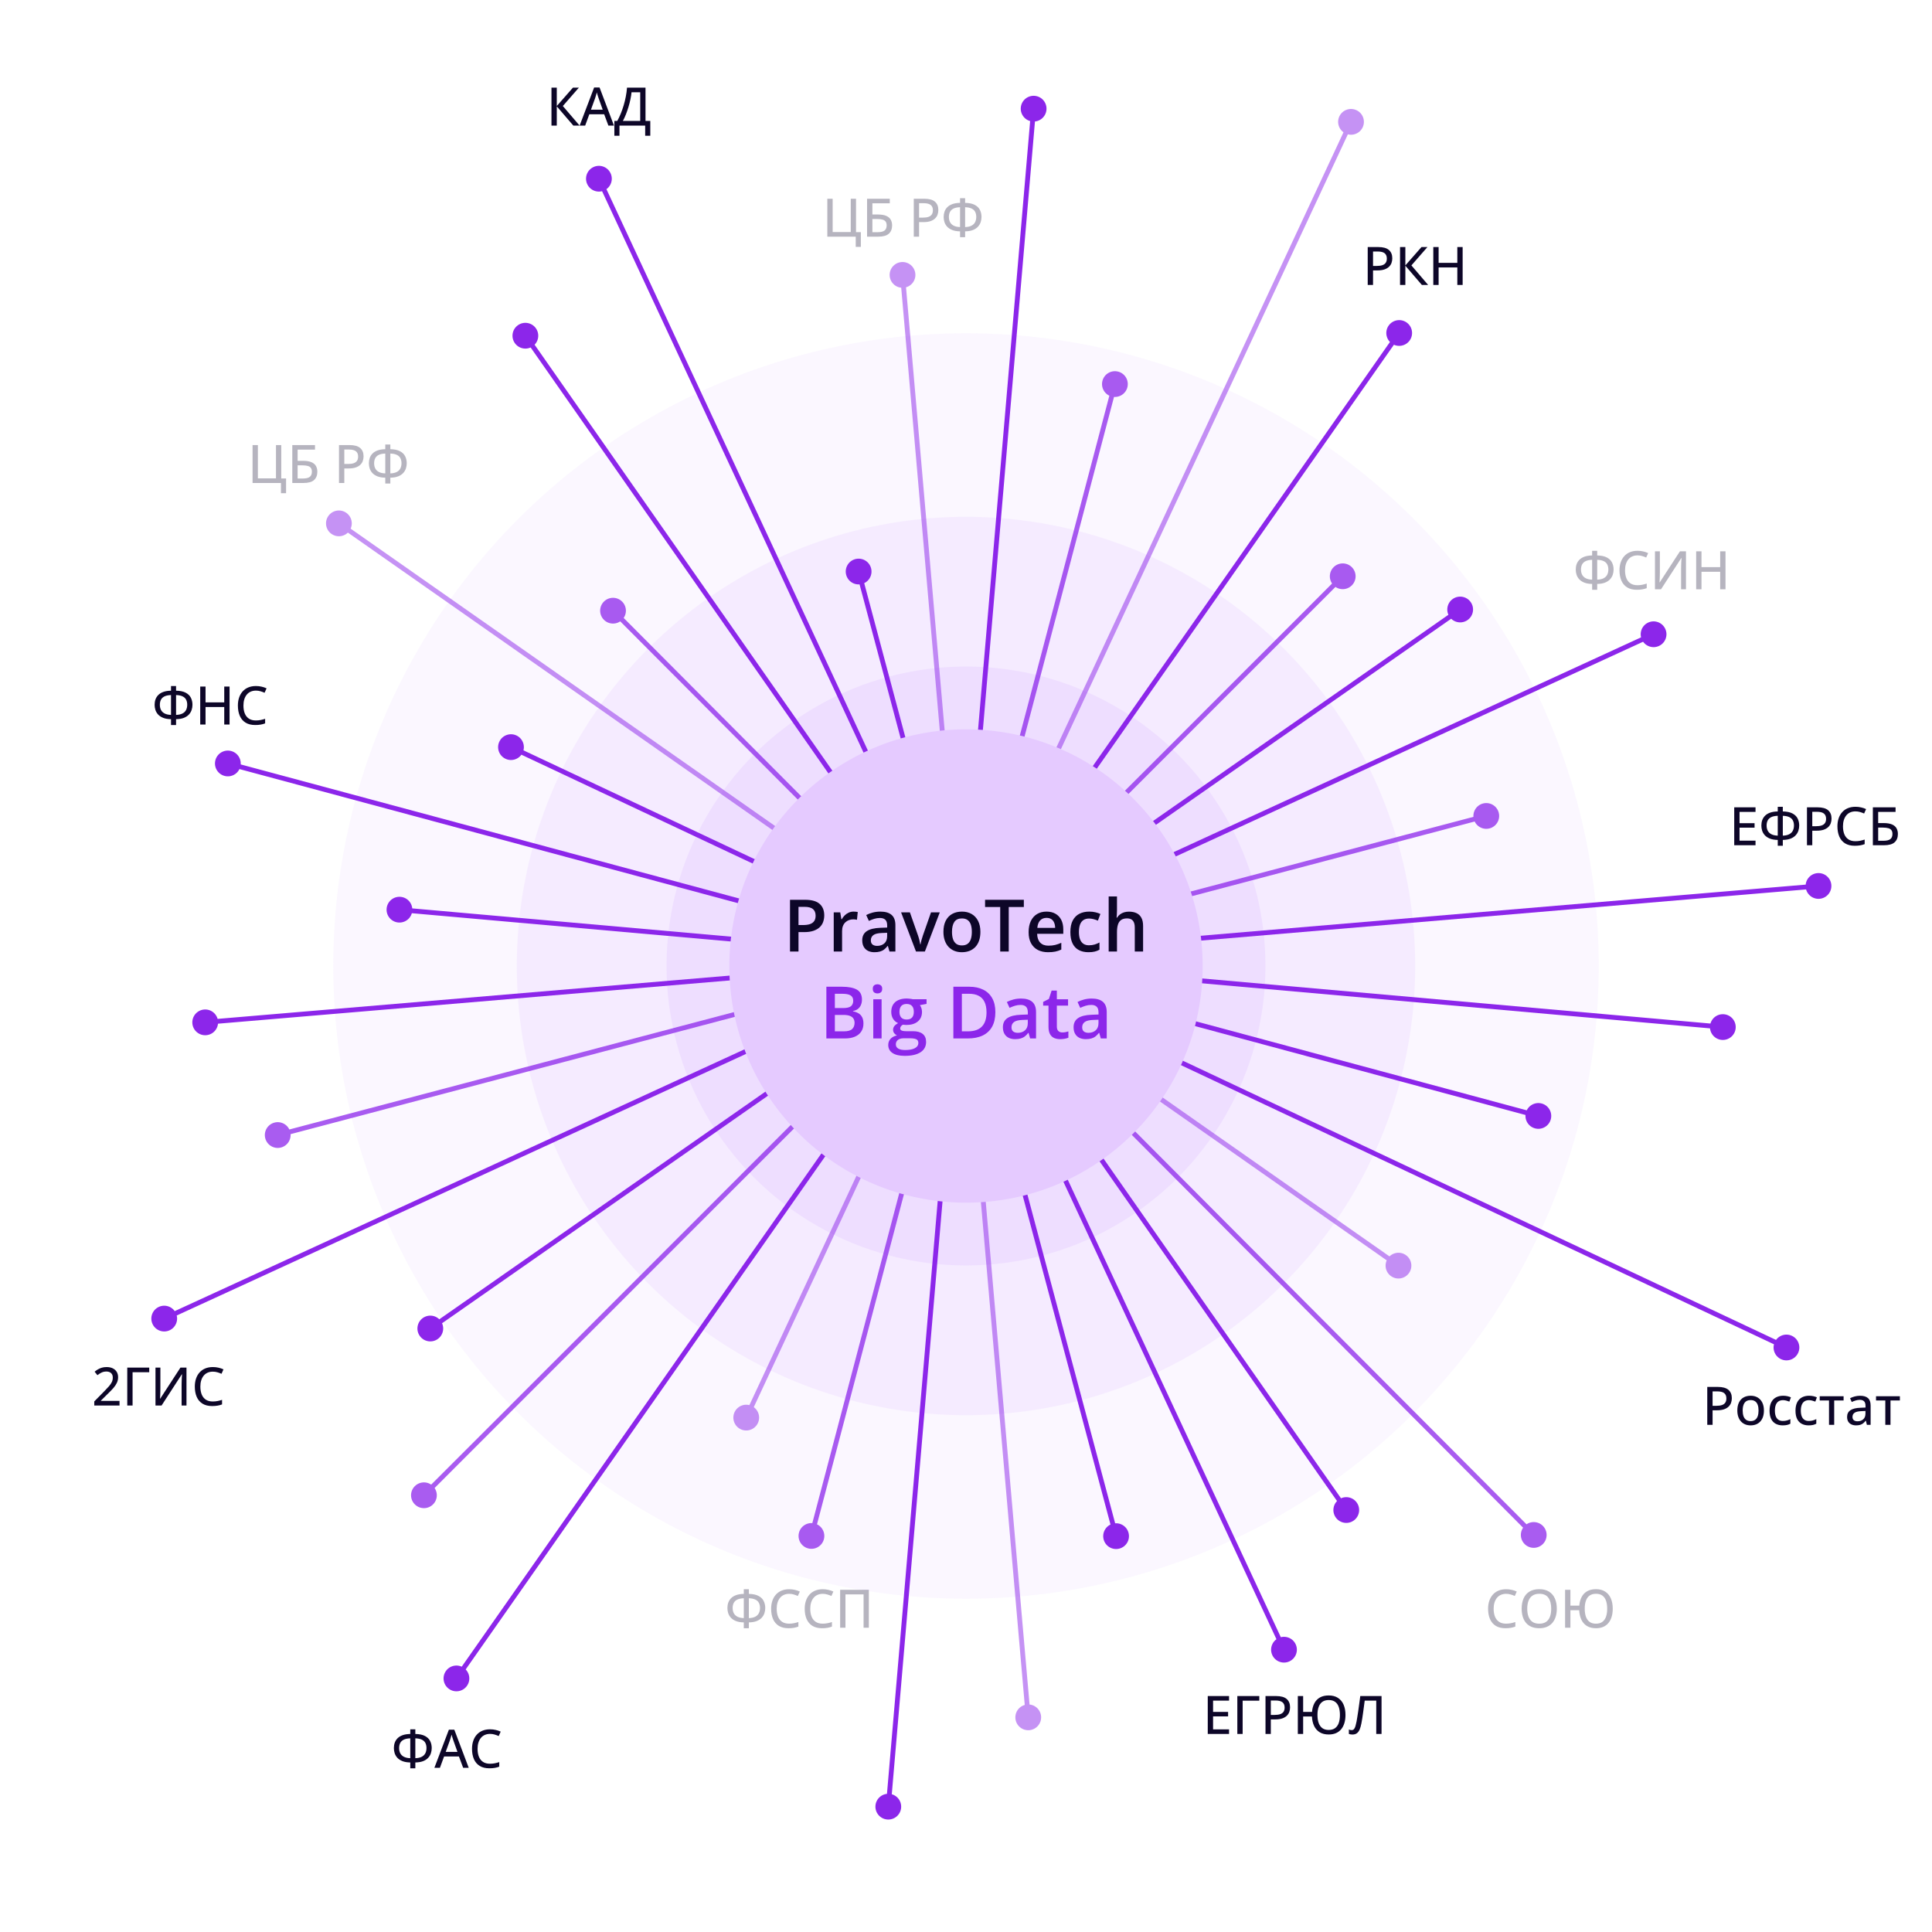 <svg width="400" height="400" viewBox="0 0 400 400" fill="none" xmlns="http://www.w3.org/2000/svg">
<circle cx="200" cy="200" r="131" fill="#E5CAFF" fill-opacity="0.15"/>
<circle cx="200" cy="200" r="93" fill="#E5CAFF" fill-opacity="0.25"/>
<circle cx="200" cy="200" r="62" fill="#E5CAFF" fill-opacity="0.4"/>
<path d="M39.828 211.9C39.956 213.368 41.25 214.453 42.717 214.324C44.184 214.196 45.269 212.903 45.141 211.436C45.013 209.968 43.719 208.883 42.252 209.011C40.785 209.14 39.7 210.433 39.828 211.9ZM373.844 183.66C373.972 185.128 375.266 186.213 376.733 186.084C378.2 185.956 379.285 184.663 379.157 183.196C379.029 181.728 377.735 180.643 376.268 180.771C374.801 180.9 373.716 182.193 373.844 183.66ZM42.526 212.166L376.543 183.926L376.458 182.93L42.442 211.17L42.526 212.166Z" fill="#8C26EA"/>
<path d="M54.924 235.69C55.305 237.113 56.768 237.957 58.19 237.576C59.613 237.195 60.457 235.732 60.076 234.31C59.695 232.887 58.232 232.043 56.81 232.424C55.387 232.805 54.543 234.268 54.924 235.69ZM305.143 169.623C305.524 171.046 306.986 171.89 308.409 171.509C309.831 171.128 310.675 169.666 310.294 168.243C309.913 166.82 308.451 165.976 307.028 166.357C305.606 166.739 304.761 168.201 305.143 169.623ZM57.628 235.483L307.846 169.417L307.591 168.45L57.372 234.517L57.628 235.483Z" fill="#8C26EA" fill-opacity="0.75"/>
<path d="M31.583 274.127C32.206 275.462 33.792 276.039 35.127 275.417C36.462 274.794 37.039 273.208 36.417 271.873C35.794 270.538 34.208 269.961 32.873 270.583C31.538 271.206 30.961 272.792 31.583 274.127ZM339.939 132.444C340.561 133.778 342.148 134.356 343.483 133.733C344.817 133.111 345.395 131.524 344.772 130.19C344.15 128.855 342.563 128.277 341.229 128.9C339.894 129.522 339.316 131.109 339.939 132.444ZM34.209 273.454L342.564 131.771L342.147 130.862L33.791 272.546L34.209 273.454Z" fill="#8C26EA"/>
<path d="M86.905 276.584C87.75 277.791 89.413 278.084 90.619 277.239C91.826 276.394 92.119 274.732 91.274 273.525C90.43 272.319 88.767 272.026 87.56 272.87C86.354 273.715 86.061 275.378 86.905 276.584ZM300.128 127.721C300.973 128.928 302.636 129.221 303.842 128.376C305.049 127.531 305.342 125.869 304.497 124.662C303.652 123.456 301.99 123.163 300.783 124.007C299.577 124.852 299.284 126.515 300.128 127.721ZM89.376 275.465L302.599 126.602L302.027 125.782L88.804 274.645L89.376 275.465Z" fill="#8C26EA"/>
<path d="M85.885 311.465C86.927 312.507 88.615 312.507 89.657 311.465C90.698 310.424 90.698 308.735 89.657 307.694C88.615 306.653 86.927 306.653 85.885 307.694C84.844 308.735 84.844 310.424 85.885 311.465ZM276.11 121.199C277.151 122.24 278.84 122.24 279.881 121.199C280.923 120.157 280.923 118.469 279.881 117.427C278.84 116.386 277.151 116.386 276.11 117.427C275.069 118.469 275.069 120.157 276.11 121.199ZM88.125 309.933L278.349 119.667L277.642 118.96L87.418 309.226L88.125 309.933Z" fill="#8C26EA" fill-opacity="0.75"/>
<path d="M92.971 349.684C94.177 350.529 95.84 350.236 96.684 349.03C97.529 347.823 97.236 346.16 96.029 345.316C94.823 344.471 93.16 344.764 92.316 345.97C91.471 347.177 91.764 348.84 92.971 349.684ZM288.158 71.127C289.364 71.972 291.027 71.679 291.872 70.473C292.716 69.266 292.423 67.603 291.217 66.759C290.01 65.914 288.348 66.207 287.503 67.414C286.658 68.62 286.951 70.283 288.158 71.127ZM94.909 347.787L290.097 69.23L289.278 68.656L94.091 347.213L94.909 347.787Z" fill="#8C26EA"/>
<path d="M153.373 295.917C154.708 296.539 156.294 295.962 156.917 294.627C157.539 293.292 156.962 291.706 155.627 291.083C154.292 290.461 152.706 291.038 152.083 292.373C151.461 293.708 152.038 295.294 153.373 295.917ZM278.587 27.645C279.922 28.267 281.508 27.69 282.131 26.355C282.753 25.02 282.176 23.434 280.841 22.811C279.506 22.189 277.92 22.766 277.297 24.101C276.675 25.436 277.252 27.023 278.587 27.645ZM154.953 293.711L280.167 25.44L279.261 25.017L154.047 293.289L154.953 293.711Z" fill="#8C26EA" fill-opacity="0.5"/>
<path d="M167.309 320.578C168.731 320.959 170.194 320.115 170.575 318.692C170.956 317.27 170.112 315.807 168.689 315.426C167.267 315.045 165.804 315.889 165.423 317.312C165.042 318.734 165.886 320.197 167.309 320.578ZM230.139 82.095C231.562 82.476 233.024 81.632 233.405 80.21C233.787 78.787 232.942 77.325 231.52 76.944C230.097 76.562 228.635 77.406 228.254 78.829C227.873 80.252 228.717 81.714 230.139 82.095ZM168.482 318.129L231.313 79.647L230.346 79.392L167.515 317.875L168.482 318.129Z" fill="#8C26EA" fill-opacity="0.75"/>
<path d="M183.68 376.707C185.147 376.835 186.441 375.75 186.569 374.283C186.697 372.815 185.612 371.522 184.145 371.394C182.678 371.265 181.384 372.351 181.256 373.818C181.128 375.285 182.213 376.578 183.68 376.707ZM213.769 25.156C215.236 25.285 216.53 24.2 216.658 22.732C216.786 21.265 215.701 19.972 214.234 19.843C212.767 19.715 211.473 20.8 211.345 22.267C211.217 23.735 212.302 25.028 213.769 25.156ZM184.411 374.093L214.5 22.543L213.503 22.457L183.414 374.008L184.411 374.093Z" fill="#8C26EA"/>
<path d="M213.119 358.215C214.586 358.087 215.672 356.793 215.543 355.326C215.415 353.859 214.121 352.774 212.654 352.902C211.187 353.03 210.102 354.324 210.23 355.791C210.359 357.258 211.652 358.343 213.119 358.215ZM187.09 59.572C188.557 59.444 189.642 58.151 189.514 56.684C189.385 55.216 188.092 54.131 186.625 54.259C185.158 54.388 184.072 55.681 184.201 57.148C184.329 58.615 185.623 59.701 187.09 59.572ZM213.385 355.515L187.355 56.873L186.359 56.959L212.389 355.602L213.385 355.515Z" fill="#8C26EA" fill-opacity="0.5"/>
<path d="M231.764 320.619C233.187 320.238 234.031 318.775 233.65 317.353C233.269 315.93 231.807 315.086 230.384 315.467C228.961 315.848 228.117 317.311 228.498 318.733C228.88 320.156 230.342 321 231.764 320.619ZM178.459 120.906C179.882 120.525 180.726 119.063 180.345 117.64C179.964 116.218 178.501 115.374 177.079 115.755C175.656 116.136 174.812 117.598 175.193 119.021C175.574 120.443 177.037 121.288 178.459 120.906ZM231.557 317.914L178.252 118.202L177.286 118.459L230.591 318.172L231.557 317.914Z" fill="#8C26EA"/>
<path d="M266.963 343.968C268.298 343.345 268.875 341.759 268.253 340.424C267.63 339.089 266.044 338.512 264.709 339.134C263.374 339.756 262.797 341.343 263.419 342.678C264.042 344.013 265.628 344.59 266.963 343.968ZM125.126 39.418C126.46 38.796 127.038 37.209 126.415 35.874C125.793 34.54 124.206 33.962 122.872 34.585C121.537 35.207 120.959 36.794 121.582 38.129C122.204 39.463 123.791 40.041 125.126 39.418ZM266.289 341.34L124.452 36.79L123.545 37.213L265.383 341.762L266.289 341.34Z" fill="#8C26EA"/>
<path d="M280.26 314.821C281.466 313.976 281.76 312.314 280.915 311.107C280.07 309.901 278.407 309.608 277.201 310.452C275.995 311.297 275.701 312.96 276.546 314.166C277.391 315.373 279.054 315.666 280.26 314.821ZM110.302 71.691C111.509 70.846 111.802 69.183 110.957 67.977C110.112 66.77 108.45 66.477 107.243 67.322C106.037 68.167 105.743 69.829 106.588 71.036C107.433 72.242 109.096 72.535 110.302 71.691ZM279.14 312.35L109.182 69.22L108.363 69.793L278.321 312.923L279.14 312.35Z" fill="#8C26EA"/>
<path d="M319.429 319.682C320.47 318.641 320.47 316.953 319.429 315.911C318.387 314.87 316.699 314.87 315.657 315.911C314.616 316.953 314.616 318.641 315.657 319.682C316.699 320.724 318.387 320.724 319.429 319.682ZM128.805 128.322C129.847 127.281 129.847 125.592 128.805 124.551C127.764 123.51 126.075 123.51 125.034 124.551C123.993 125.592 123.993 127.281 125.034 128.322C126.075 129.364 127.764 129.364 128.805 128.322ZM317.897 317.444L127.274 126.084L126.565 126.79L317.189 318.15L317.897 317.444Z" fill="#8C26EA" fill-opacity="0.75"/>
<path d="M291.723 263.565C292.568 262.358 292.275 260.695 291.069 259.851C289.862 259.006 288.199 259.299 287.355 260.506C286.51 261.712 286.803 263.375 288.01 264.22C289.216 265.064 290.879 264.771 291.723 263.565ZM72.349 109.887C73.194 108.681 72.9 107.018 71.694 106.173C70.488 105.329 68.825 105.622 67.98 106.828C67.135 108.035 67.429 109.698 68.635 110.542C69.841 111.387 71.504 111.094 72.349 109.887ZM289.826 261.626L70.451 107.948L69.878 108.767L289.252 262.445L289.826 261.626Z" fill="#8C26EA" fill-opacity="0.5"/>
<path d="M372.284 280.111C372.906 278.777 372.329 277.19 370.994 276.568C369.659 275.945 368.073 276.523 367.45 277.857C366.828 279.192 367.405 280.779 368.74 281.401C370.075 282.024 371.662 281.446 372.284 280.111ZM108.212 155.813C108.834 154.478 108.257 152.892 106.922 152.269C105.587 151.647 104.001 152.225 103.378 153.559C102.756 154.894 103.333 156.481 104.668 157.103C106.003 157.726 107.589 157.148 108.212 155.813ZM370.08 278.532L106.008 154.234L105.582 155.139L369.654 279.437L370.08 278.532Z" fill="#8C26EA"/>
<path d="M321.076 231.733C321.457 230.311 320.613 228.848 319.19 228.467C317.768 228.086 316.305 228.93 315.924 230.353C315.543 231.775 316.387 233.238 317.81 233.619C319.232 234 320.695 233.156 321.076 231.733ZM49.75 158.757C50.131 157.334 49.287 155.872 47.864 155.491C46.442 155.11 44.98 155.954 44.598 157.377C44.217 158.799 45.061 160.261 46.484 160.643C47.906 161.024 49.369 160.179 49.75 158.757ZM318.63 230.56L47.304 157.584L47.044 158.55L318.37 231.526L318.63 230.56Z" fill="#8C26EA"/>
<path d="M359.352 212.877C359.48 211.41 358.395 210.116 356.928 209.988C355.461 209.86 354.167 210.945 354.039 212.412C353.91 213.879 354.996 215.173 356.463 215.301C357.93 215.429 359.223 214.344 359.352 212.877ZM85.359 188.571C85.488 187.104 84.403 185.81 82.935 185.682C81.468 185.554 80.175 186.639 80.046 188.106C79.918 189.573 81.003 190.867 82.471 190.995C83.938 191.123 85.231 190.038 85.359 188.571ZM356.739 212.146L82.747 187.84L82.659 188.836L356.651 213.143L356.739 212.146Z" fill="#8C26EA"/>
<g filter="url(#filter0_f_2984_18664)">
<circle cx="200" cy="200" r="49" fill="#E5CAFF"/>
</g>
<circle cx="200" cy="200" r="31" fill="#E5CAFF"/>
<path d="M36.453 142.035V143.001C37.291 143.016 37.957 143.155 38.451 143.42C38.949 143.682 39.305 144.029 39.52 144.462C39.738 144.896 39.848 145.381 39.848 145.918C39.848 146.283 39.79 146.641 39.676 146.992C39.561 147.34 39.373 147.655 39.112 147.938C38.854 148.22 38.507 148.45 38.07 148.625C37.637 148.797 37.098 148.888 36.453 148.899V150.107H35.406V148.899C34.751 148.888 34.203 148.793 33.762 148.614C33.325 148.435 32.978 148.204 32.72 147.921C32.466 147.635 32.283 147.32 32.172 146.976C32.065 146.629 32.011 146.28 32.011 145.929C32.011 145.535 32.07 145.164 32.188 144.817C32.31 144.47 32.504 144.162 32.769 143.893C33.033 143.625 33.383 143.411 33.816 143.254C34.249 143.096 34.779 143.012 35.406 143.001V142.035H36.453ZM35.406 143.904C34.84 143.922 34.387 144.015 34.047 144.183C33.71 144.351 33.467 144.584 33.316 144.881C33.17 145.175 33.096 145.521 33.096 145.918C33.096 146.337 33.178 146.7 33.343 147.008C33.508 147.316 33.76 147.556 34.101 147.728C34.441 147.9 34.876 147.995 35.406 148.013V143.904ZM36.453 143.904V148.013C36.997 147.995 37.438 147.898 37.774 147.723C38.115 147.547 38.363 147.306 38.521 146.998C38.682 146.686 38.763 146.323 38.763 145.907C38.763 145.51 38.688 145.164 38.537 144.871C38.39 144.577 38.149 144.348 37.812 144.183C37.475 144.015 37.023 143.922 36.453 143.904ZM47.528 150H46.427V146.375H42.555V150H41.454V142.147H42.555V145.424H46.427V142.147H47.528V150ZM52.991 142.985C52.586 142.985 52.223 143.057 51.9 143.2C51.582 143.34 51.311 143.546 51.089 143.818C50.867 144.086 50.697 144.41 50.579 144.79C50.461 145.17 50.402 145.597 50.402 146.074C50.402 146.708 50.495 147.255 50.681 147.717C50.871 148.179 51.156 148.535 51.535 148.786C51.915 149.037 52.393 149.162 52.969 149.162C53.313 149.162 53.641 149.132 53.952 149.071C54.267 149.006 54.581 148.924 54.892 148.824V149.769C54.591 149.884 54.28 149.968 53.958 150.021C53.639 150.079 53.265 150.107 52.835 150.107C52.033 150.107 51.365 149.941 50.831 149.608C50.302 149.275 49.906 148.808 49.645 148.206C49.383 147.601 49.252 146.888 49.252 146.068C49.252 145.474 49.335 144.931 49.499 144.441C49.664 143.947 49.906 143.521 50.225 143.163C50.543 142.801 50.934 142.523 51.395 142.33C51.861 142.133 52.396 142.035 53.002 142.035C53.395 142.035 53.779 142.078 54.151 142.164C54.527 142.246 54.872 142.362 55.188 142.513L54.779 143.431C54.518 143.313 54.237 143.209 53.936 143.12C53.639 143.03 53.324 142.985 52.991 142.985Z" fill="#0D0628"/>
<path d="M119.999 26H118.699L115.277 22.015V26H114.176V18.148H115.277V21.95L118.618 18.148H119.848L116.529 21.95L119.999 26ZM125.96 26L125.09 23.664H122.013L121.153 26H120.009L123.006 18.115H124.134L127.115 26H125.96ZM124.784 22.707L123.957 20.393C123.932 20.314 123.893 20.196 123.839 20.038C123.789 19.881 123.737 19.718 123.683 19.549C123.633 19.381 123.592 19.241 123.56 19.13C123.524 19.277 123.483 19.433 123.436 19.598C123.389 19.759 123.343 19.911 123.296 20.054C123.253 20.194 123.218 20.307 123.189 20.393L122.351 22.707H124.784ZM133.646 18.148V25.039H134.635V28.111H133.577V26H128.254V28.111H127.196V25.039H127.797C128.048 24.595 128.284 24.102 128.506 23.561C128.732 23.017 128.934 22.446 129.113 21.848C129.292 21.247 129.443 20.634 129.564 20.011C129.686 19.385 129.77 18.763 129.817 18.148H133.646ZM132.551 19.109H130.751C130.712 19.539 130.639 20.011 130.531 20.527C130.427 21.043 130.293 21.572 130.128 22.117C129.967 22.657 129.786 23.18 129.586 23.685C129.389 24.186 129.18 24.637 128.958 25.039H132.551V19.109Z" fill="#0D0628"/>
<path opacity="0.3" d="M330.683 114.035V115.001C331.521 115.016 332.187 115.155 332.681 115.42C333.179 115.682 333.535 116.029 333.75 116.462C333.968 116.896 334.078 117.381 334.078 117.918C334.078 118.283 334.02 118.641 333.906 118.992C333.791 119.34 333.603 119.655 333.342 119.938C333.084 120.22 332.737 120.45 332.3 120.625C331.867 120.797 331.328 120.888 330.683 120.899V122.107H329.636V120.899C328.98 120.888 328.433 120.793 327.992 120.614C327.555 120.435 327.208 120.204 326.95 119.921C326.696 119.635 326.513 119.32 326.402 118.976C326.295 118.629 326.241 118.28 326.241 117.929C326.241 117.535 326.3 117.164 326.418 116.817C326.54 116.47 326.734 116.162 326.999 115.893C327.264 115.625 327.613 115.411 328.046 115.254C328.479 115.096 329.009 115.012 329.636 115.001V114.035H330.683ZM329.636 115.904C329.07 115.922 328.617 116.015 328.277 116.183C327.94 116.351 327.697 116.584 327.546 116.881C327.4 117.175 327.326 117.521 327.326 117.918C327.326 118.337 327.409 118.7 327.573 119.008C327.738 119.316 327.99 119.556 328.331 119.728C328.671 119.9 329.106 119.995 329.636 120.013V115.904ZM330.683 115.904V120.013C331.227 119.995 331.668 119.898 332.004 119.723C332.345 119.547 332.593 119.306 332.751 118.998C332.912 118.686 332.993 118.323 332.993 117.907C332.993 117.51 332.917 117.164 332.767 116.871C332.62 116.577 332.379 116.348 332.042 116.183C331.705 116.015 331.252 115.922 330.683 115.904ZM339.035 114.985C338.631 114.985 338.267 115.057 337.945 115.2C337.626 115.34 337.356 115.546 337.134 115.818C336.912 116.086 336.742 116.41 336.624 116.79C336.505 117.17 336.446 117.597 336.446 118.074C336.446 118.708 336.539 119.255 336.726 119.717C336.915 120.179 337.2 120.535 337.58 120.786C337.959 121.037 338.437 121.162 339.014 121.162C339.357 121.162 339.685 121.132 339.997 121.071C340.312 121.006 340.625 120.924 340.937 120.824V121.769C340.636 121.884 340.324 121.968 340.002 122.021C339.683 122.079 339.309 122.107 338.879 122.107C338.077 122.107 337.41 121.941 336.876 121.608C336.346 121.275 335.95 120.808 335.689 120.206C335.428 119.601 335.297 118.888 335.297 118.068C335.297 117.474 335.379 116.931 335.544 116.441C335.709 115.947 335.95 115.521 336.269 115.163C336.588 114.801 336.978 114.523 337.44 114.33C337.905 114.133 338.441 114.035 339.046 114.035C339.44 114.035 339.823 114.078 340.195 114.164C340.571 114.246 340.917 114.362 341.232 114.513L340.824 115.431C340.562 115.313 340.281 115.209 339.98 115.12C339.683 115.03 339.368 114.985 339.035 114.985ZM342.645 114.147H343.66V118.498C343.66 118.674 343.656 118.865 343.649 119.073C343.645 119.28 343.64 119.485 343.633 119.685C343.626 119.886 343.617 120.065 343.606 120.222C343.599 120.38 343.592 120.498 343.584 120.577H343.627L347.812 114.147H349.063V122H348.053V117.692C348.053 117.499 348.057 117.293 348.064 117.075C348.071 116.856 348.078 116.645 348.085 116.441C348.096 116.233 348.107 116.051 348.118 115.893C348.128 115.732 348.136 115.612 348.139 115.533H348.096L343.901 122H342.645V114.147ZM357.249 122H356.147V118.375H352.275V122H351.174V114.147H352.275V117.424H356.147V114.147H357.249V122Z" fill="#0D0628"/>
<path d="M285.335 51.148C286.349 51.148 287.088 51.35 287.554 51.754C288.023 52.159 288.257 52.734 288.257 53.478C288.257 53.815 288.204 54.136 288.096 54.44C287.989 54.741 287.813 55.008 287.57 55.24C287.33 55.469 287.013 55.652 286.619 55.788C286.225 55.921 285.742 55.987 285.169 55.987H284.272V59H283.171V51.148H285.335ZM285.25 52.071H284.272V55.058H285.051C285.506 55.058 285.887 55.008 286.195 54.907C286.503 54.803 286.736 54.639 286.893 54.413C287.051 54.188 287.129 53.89 287.129 53.522C287.129 53.035 286.977 52.671 286.673 52.431C286.368 52.191 285.894 52.071 285.25 52.071ZM295.686 59H294.386L290.964 55.015V59H289.863V51.148H290.964V54.95L294.305 51.148H295.535L292.216 54.95L295.686 59ZM302.824 59H301.723V55.374H297.85V59H296.749V51.148H297.85V54.424H301.723V51.148H302.824V59Z" fill="#0D0628"/>
<path opacity="0.3" d="M178.229 48.065V51.111H177.171V49H171.29V41.148H172.391V48.039H176.14V41.148H177.23V48.065H178.229ZM179.518 49V41.148H184.218V42.093H180.619V44.408H181.699C182.451 44.408 183.045 44.503 183.482 44.692C183.919 44.882 184.23 45.147 184.417 45.487C184.606 45.828 184.701 46.22 184.701 46.664C184.701 47.401 184.474 47.976 184.019 48.388C183.568 48.796 182.827 49 181.795 49H179.518ZM180.619 48.071H181.704C182.363 48.071 182.839 47.958 183.133 47.732C183.426 47.503 183.573 47.147 183.573 46.664C183.573 46.331 183.502 46.067 183.358 45.874C183.219 45.681 183 45.545 182.703 45.466C182.406 45.383 182.023 45.342 181.554 45.342H180.619V48.071ZM191.351 41.148C192.364 41.148 193.103 41.35 193.569 41.754C194.038 42.159 194.272 42.734 194.272 43.478C194.272 43.815 194.219 44.136 194.111 44.44C194.004 44.741 193.828 45.008 193.585 45.24C193.345 45.469 193.028 45.652 192.634 45.788C192.24 45.921 191.757 45.987 191.184 45.987H190.287V49H189.186V41.148H191.351ZM191.265 42.071H190.287V45.058H191.066C191.521 45.058 191.902 45.008 192.21 44.907C192.518 44.803 192.751 44.639 192.908 44.413C193.066 44.188 193.145 43.89 193.145 43.522C193.145 43.035 192.992 42.671 192.688 42.431C192.384 42.191 191.909 42.071 191.265 42.071ZM199.815 41.035V42.002C200.653 42.016 201.319 42.155 201.813 42.42C202.311 42.682 202.667 43.029 202.882 43.462C203.101 43.896 203.21 44.381 203.21 44.918C203.21 45.283 203.153 45.641 203.038 45.992C202.924 46.34 202.736 46.655 202.474 46.938C202.216 47.22 201.869 47.45 201.432 47.625C200.999 47.797 200.46 47.888 199.815 47.899V49.107H198.768V47.899C198.113 47.888 197.565 47.793 197.125 47.614C196.688 47.435 196.34 47.204 196.083 46.921C195.828 46.635 195.646 46.32 195.535 45.976C195.427 45.629 195.374 45.28 195.374 44.929C195.374 44.535 195.433 44.164 195.551 43.817C195.673 43.47 195.866 43.162 196.131 42.893C196.396 42.624 196.745 42.411 197.178 42.254C197.611 42.096 198.141 42.012 198.768 42.002V41.035H199.815ZM198.768 42.904C198.202 42.922 197.749 43.015 197.409 43.183C197.073 43.351 196.829 43.584 196.679 43.881C196.532 44.175 196.458 44.52 196.458 44.918C196.458 45.337 196.541 45.7 196.706 46.008C196.87 46.316 197.123 46.556 197.463 46.728C197.803 46.9 198.238 46.995 198.768 47.013V42.904ZM199.815 42.904V47.013C200.36 46.995 200.8 46.898 201.137 46.723C201.477 46.547 201.726 46.306 201.883 45.998C202.044 45.686 202.125 45.323 202.125 44.907C202.125 44.51 202.05 44.164 201.899 43.871C201.753 43.577 201.511 43.348 201.174 43.183C200.838 43.015 200.385 42.922 199.815 42.904Z" fill="#0D0628"/>
<path opacity="0.3" d="M59.229 99.065V102.111H58.171V100H52.29V92.147H53.391V99.039H57.14V92.147H58.23V99.065H59.229ZM60.518 100V92.147H65.218V93.093H61.619V95.408H62.699C63.451 95.408 64.045 95.503 64.482 95.692C64.919 95.882 65.23 96.147 65.416 96.487C65.606 96.828 65.701 97.22 65.701 97.664C65.701 98.401 65.474 98.976 65.019 99.388C64.568 99.796 63.827 100 62.795 100H60.518ZM61.619 99.071H62.704C63.363 99.071 63.839 98.958 64.133 98.732C64.426 98.503 64.573 98.147 64.573 97.664C64.573 97.331 64.502 97.067 64.358 96.874C64.219 96.681 64 96.545 63.703 96.466C63.406 96.383 63.023 96.342 62.554 96.342H61.619V99.071ZM72.351 92.147C73.364 92.147 74.103 92.35 74.569 92.754C75.038 93.159 75.272 93.734 75.272 94.478C75.272 94.815 75.219 95.136 75.111 95.44C75.004 95.741 74.829 96.007 74.585 96.24C74.345 96.469 74.028 96.652 73.634 96.788C73.24 96.921 72.757 96.987 72.184 96.987H71.287V100H70.186V92.147H72.351ZM72.265 93.071H71.287V96.058H72.066C72.521 96.058 72.902 96.007 73.21 95.907C73.518 95.803 73.751 95.639 73.908 95.413C74.066 95.188 74.144 94.89 74.144 94.522C74.144 94.034 73.992 93.671 73.688 93.431C73.384 93.191 72.909 93.071 72.265 93.071ZM80.815 92.035V93.001C81.653 93.016 82.319 93.155 82.814 93.42C83.311 93.682 83.668 94.029 83.882 94.462C84.101 94.896 84.21 95.381 84.21 95.918C84.21 96.283 84.153 96.641 84.038 96.992C83.924 97.34 83.736 97.655 83.474 97.938C83.216 98.22 82.869 98.45 82.432 98.625C81.999 98.797 81.46 98.888 80.815 98.899V100.107H79.768V98.899C79.113 98.888 78.565 98.793 78.124 98.614C77.688 98.435 77.34 98.204 77.082 97.921C76.828 97.635 76.646 97.32 76.535 96.976C76.427 96.629 76.374 96.28 76.374 95.929C76.374 95.535 76.433 95.164 76.551 94.817C76.672 94.47 76.866 94.162 77.131 93.893C77.396 93.624 77.745 93.412 78.178 93.254C78.612 93.096 79.141 93.012 79.768 93.001V92.035H80.815ZM79.768 93.904C79.202 93.922 78.749 94.015 78.409 94.183C78.073 94.351 77.829 94.584 77.679 94.881C77.532 95.175 77.459 95.52 77.459 95.918C77.459 96.337 77.541 96.7 77.706 97.008C77.87 97.316 78.123 97.556 78.463 97.728C78.803 97.9 79.238 97.995 79.768 98.013V93.904ZM80.815 93.904V98.013C81.36 97.995 81.8 97.898 82.137 97.723C82.477 97.547 82.726 97.305 82.883 96.998C83.044 96.686 83.125 96.323 83.125 95.907C83.125 95.51 83.05 95.164 82.899 94.871C82.753 94.577 82.511 94.348 82.174 94.183C81.838 94.015 81.385 93.922 80.815 93.904Z" fill="#0D0628"/>
<path d="M355.635 287.147C356.649 287.147 357.388 287.35 357.854 287.754C358.323 288.159 358.557 288.734 358.557 289.479C358.557 289.815 358.503 290.136 358.396 290.44C358.289 290.741 358.113 291.007 357.87 291.24C357.63 291.469 357.313 291.652 356.919 291.788C356.525 291.921 356.042 291.987 355.469 291.987H354.572V295H353.471V287.147H355.635ZM355.549 288.071H354.572V291.058H355.351C355.805 291.058 356.187 291.007 356.495 290.907C356.803 290.803 357.035 290.639 357.193 290.413C357.35 290.188 357.429 289.89 357.429 289.521C357.429 289.035 357.277 288.671 356.973 288.431C356.668 288.191 356.194 288.071 355.549 288.071ZM365.201 292.03C365.201 292.517 365.137 292.952 365.008 293.335C364.882 293.715 364.698 294.037 364.455 294.302C364.215 294.563 363.925 294.764 363.584 294.903C363.244 295.039 362.859 295.107 362.43 295.107C362.029 295.107 361.66 295.039 361.323 294.903C360.99 294.764 360.702 294.563 360.458 294.302C360.215 294.037 360.027 293.715 359.895 293.335C359.762 292.952 359.696 292.517 359.696 292.03C359.696 291.382 359.807 290.83 360.029 290.375C360.251 289.917 360.568 289.57 360.979 289.333C361.395 289.094 361.889 288.974 362.462 288.974C363.006 288.974 363.484 289.094 363.896 289.333C364.308 289.573 364.628 289.921 364.857 290.375C365.087 290.83 365.201 291.382 365.201 292.03ZM360.802 292.03C360.802 292.485 360.86 292.877 360.974 293.206C361.092 293.532 361.271 293.783 361.511 293.958C361.755 294.133 362.068 294.221 362.451 294.221C362.827 294.221 363.137 294.133 363.38 293.958C363.624 293.783 363.803 293.532 363.917 293.206C364.032 292.877 364.089 292.485 364.089 292.03C364.089 291.579 364.032 291.192 363.917 290.87C363.803 290.547 363.624 290.3 363.38 290.128C363.14 289.957 362.827 289.871 362.44 289.871C361.875 289.871 361.459 290.06 361.194 290.44C360.933 290.816 360.802 291.346 360.802 292.03ZM369.079 295.107C368.535 295.107 368.059 294.998 367.65 294.78C367.242 294.561 366.925 294.228 366.7 293.781C366.478 293.33 366.367 292.76 366.367 292.073C366.367 291.357 366.487 290.771 366.727 290.316C366.966 289.858 367.298 289.52 367.72 289.301C368.146 289.083 368.633 288.974 369.181 288.974C369.503 288.974 369.804 289.006 370.083 289.07C370.366 289.135 370.603 289.215 370.792 289.312L370.47 290.188C370.27 290.109 370.053 290.039 369.82 289.978C369.591 289.917 369.373 289.887 369.165 289.887C368.785 289.887 368.47 289.971 368.22 290.139C367.973 290.304 367.786 290.547 367.661 290.87C367.536 291.192 367.473 291.589 367.473 292.062C367.473 292.52 367.534 292.909 367.656 293.228C367.781 293.543 367.964 293.783 368.204 293.947C368.447 294.112 368.75 294.194 369.111 294.194C369.43 294.194 369.716 294.159 369.971 294.087C370.225 294.015 370.459 293.924 370.674 293.813V294.764C370.467 294.878 370.237 294.964 369.987 295.021C369.736 295.079 369.434 295.107 369.079 295.107ZM374.45 295.107C373.906 295.107 373.43 294.998 373.021 294.78C372.613 294.561 372.296 294.228 372.071 293.781C371.849 293.33 371.738 292.76 371.738 292.073C371.738 291.357 371.858 290.771 372.098 290.316C372.338 289.858 372.669 289.52 373.091 289.301C373.517 289.083 374.004 288.974 374.552 288.974C374.875 288.974 375.175 289.006 375.455 289.07C375.737 289.135 375.974 289.215 376.164 289.312L375.841 290.188C375.641 290.109 375.424 290.039 375.191 289.978C374.962 289.917 374.744 289.887 374.536 289.887C374.157 289.887 373.841 289.971 373.591 290.139C373.344 290.304 373.158 290.547 373.032 290.87C372.907 291.192 372.844 291.589 372.844 292.062C372.844 292.52 372.905 292.909 373.027 293.228C373.152 293.543 373.335 293.783 373.575 293.947C373.818 294.112 374.121 294.194 374.482 294.194C374.801 294.194 375.088 294.159 375.342 294.087C375.596 294.015 375.831 293.924 376.045 293.813V294.764C375.838 294.878 375.609 294.964 375.358 295.021C375.107 295.079 374.805 295.107 374.45 295.107ZM381.696 289.957H379.751V295H378.677V289.957H376.754V289.081H381.696V289.957ZM385.112 288.979C385.842 288.979 386.388 289.142 386.75 289.468C387.112 289.79 387.292 290.3 387.292 290.999V295H386.519L386.31 294.141H386.267C386.102 294.355 385.93 294.535 385.751 294.678C385.572 294.821 385.364 294.928 385.128 295C384.895 295.072 384.611 295.107 384.274 295.107C383.916 295.107 383.597 295.043 383.318 294.914C383.039 294.785 382.818 294.592 382.657 294.334C382.5 294.073 382.421 293.741 382.421 293.34C382.421 292.739 382.652 292.282 383.114 291.971C383.576 291.659 384.276 291.489 385.214 291.46L386.234 291.417V291.084C386.234 290.623 386.131 290.297 385.923 290.107C385.719 289.917 385.432 289.822 385.063 289.822C384.759 289.822 384.467 289.867 384.188 289.957C383.909 290.042 383.64 290.146 383.382 290.268L383.039 289.484C383.318 289.341 383.635 289.221 383.989 289.124C384.347 289.027 384.722 288.979 385.112 288.979ZM386.224 292.126L385.396 292.164C384.713 292.189 384.231 292.304 383.952 292.508C383.676 292.708 383.538 292.989 383.538 293.351C383.538 293.666 383.633 293.897 383.823 294.044C384.013 294.191 384.263 294.264 384.575 294.264C385.055 294.264 385.448 294.13 385.756 293.861C386.068 293.589 386.224 293.188 386.224 292.658V292.126ZM393.351 289.957H391.407V295H390.333V289.957H388.41V289.081H393.351V289.957Z" fill="#0D0628"/>
<path opacity="0.3" d="M311.832 329.985C311.427 329.985 311.063 330.057 310.741 330.2C310.423 330.34 310.152 330.546 309.93 330.818C309.708 331.086 309.538 331.41 309.42 331.79C309.302 332.17 309.243 332.597 309.243 333.074C309.243 333.708 309.336 334.255 309.522 334.717C309.712 335.179 309.996 335.535 310.376 335.786C310.756 336.037 311.234 336.162 311.81 336.162C312.154 336.162 312.481 336.132 312.793 336.071C313.108 336.006 313.421 335.924 313.733 335.824V336.769C313.432 336.884 313.121 336.968 312.798 337.021C312.48 337.079 312.105 337.107 311.676 337.107C310.874 337.107 310.206 336.941 309.672 336.608C309.142 336.275 308.747 335.808 308.485 335.206C308.224 334.601 308.093 333.888 308.093 333.068C308.093 332.474 308.176 331.931 308.34 331.441C308.505 330.947 308.747 330.521 309.065 330.163C309.384 329.801 309.774 329.523 310.236 329.33C310.702 329.133 311.237 329.035 311.842 329.035C312.236 329.035 312.619 329.078 312.992 329.164C313.368 329.246 313.713 329.362 314.028 329.513L313.62 330.431C313.359 330.313 313.078 330.209 312.777 330.12C312.48 330.03 312.165 329.985 311.832 329.985ZM322.321 333.063C322.321 333.668 322.244 334.22 322.09 334.717C321.936 335.211 321.707 335.638 321.403 335.996C321.102 336.35 320.724 336.624 320.27 336.817C319.818 337.011 319.29 337.107 318.685 337.107C318.069 337.107 317.532 337.011 317.074 336.817C316.619 336.624 316.241 336.348 315.94 335.99C315.64 335.632 315.414 335.204 315.264 334.707C315.117 334.209 315.043 333.657 315.043 333.052C315.043 332.247 315.176 331.541 315.441 330.936C315.706 330.331 316.109 329.862 316.649 329.529C317.194 329.192 317.878 329.024 318.701 329.024C319.496 329.024 320.162 329.19 320.699 329.523C321.236 329.856 321.641 330.326 321.913 330.931C322.185 331.532 322.321 332.243 322.321 333.063ZM316.198 333.063C316.198 333.7 316.286 334.252 316.461 334.717C316.64 335.179 316.913 335.537 317.278 335.792C317.647 336.042 318.116 336.167 318.685 336.167C319.262 336.167 319.732 336.042 320.098 335.792C320.463 335.537 320.731 335.179 320.903 334.717C321.075 334.252 321.161 333.7 321.161 333.063C321.161 332.096 320.964 331.341 320.57 330.796C320.176 330.249 319.553 329.975 318.701 329.975C318.128 329.975 317.657 330.1 317.289 330.351C316.92 330.598 316.646 330.952 316.467 331.414C316.288 331.872 316.198 332.422 316.198 333.063ZM333.901 333.063C333.901 333.668 333.828 334.22 333.681 334.717C333.538 335.211 333.321 335.638 333.031 335.996C332.745 336.354 332.383 336.629 331.946 336.823C331.513 337.013 331.008 337.107 330.432 337.107C329.69 337.107 329.067 336.953 328.562 336.646C328.061 336.338 327.676 335.904 327.408 335.346C327.143 334.787 326.992 334.132 326.957 333.38H325.136V337H324.035V329.147H325.136V332.429H326.973C327.03 331.742 327.195 331.142 327.467 330.63C327.739 330.118 328.12 329.722 328.611 329.443C329.105 329.164 329.71 329.024 330.426 329.024C331.189 329.024 331.828 329.192 332.344 329.529C332.859 329.862 333.248 330.331 333.509 330.936C333.771 331.541 333.901 332.25 333.901 333.063ZM328.101 333.052C328.101 333.69 328.181 334.241 328.342 334.707C328.507 335.172 328.759 335.532 329.1 335.786C329.443 336.04 329.882 336.167 330.416 336.167C330.96 336.167 331.404 336.042 331.748 335.792C332.095 335.537 332.349 335.179 332.51 334.717C332.671 334.252 332.752 333.7 332.752 333.063C332.752 332.426 332.671 331.876 332.51 331.414C332.349 330.952 332.098 330.598 331.758 330.351C331.418 330.1 330.978 329.975 330.437 329.975C329.896 329.975 329.454 330.098 329.11 330.345C328.767 330.592 328.512 330.947 328.348 331.409C328.183 331.867 328.101 332.415 328.101 333.052Z" fill="#0D0628"/>
<path opacity="0.3" d="M155.042 329.035V330.001C155.88 330.016 156.546 330.155 157.041 330.42C157.538 330.682 157.895 331.029 158.109 331.462C158.328 331.896 158.437 332.381 158.437 332.918C158.437 333.283 158.38 333.641 158.265 333.992C158.151 334.34 157.963 334.655 157.701 334.938C157.443 335.22 157.096 335.45 156.659 335.625C156.226 335.797 155.687 335.888 155.042 335.899V337.107H153.995V335.899C153.34 335.888 152.792 335.793 152.352 335.614C151.915 335.435 151.567 335.204 151.31 334.921C151.055 334.635 150.873 334.32 150.762 333.976C150.654 333.629 150.601 333.28 150.601 332.929C150.601 332.535 150.66 332.164 150.778 331.817C150.9 331.47 151.093 331.162 151.358 330.893C151.623 330.625 151.972 330.411 152.405 330.254C152.839 330.096 153.368 330.012 153.995 330.001V329.035H155.042ZM153.995 330.904C153.429 330.922 152.976 331.015 152.636 331.183C152.3 331.351 152.056 331.584 151.906 331.881C151.759 332.175 151.686 332.521 151.686 332.918C151.686 333.337 151.768 333.7 151.933 334.008C152.097 334.316 152.35 334.556 152.69 334.728C153.03 334.9 153.465 334.995 153.995 335.013V330.904ZM155.042 330.904V335.013C155.587 334.995 156.027 334.898 156.364 334.723C156.704 334.547 156.953 334.306 157.11 333.998C157.271 333.686 157.352 333.323 157.352 332.907C157.352 332.51 157.277 332.164 157.126 331.871C156.98 331.577 156.738 331.348 156.401 331.183C156.065 331.015 155.612 330.922 155.042 330.904ZM163.395 329.985C162.99 329.985 162.626 330.057 162.304 330.2C161.986 330.34 161.715 330.546 161.493 330.818C161.271 331.086 161.101 331.41 160.983 331.79C160.865 332.17 160.806 332.597 160.806 333.074C160.806 333.708 160.899 334.255 161.085 334.717C161.275 335.179 161.559 335.535 161.939 335.786C162.319 336.037 162.797 336.162 163.373 336.162C163.717 336.162 164.044 336.132 164.356 336.071C164.671 336.006 164.984 335.924 165.296 335.824V336.769C164.995 336.884 164.684 336.968 164.361 337.021C164.043 337.079 163.668 337.107 163.239 337.107C162.437 337.107 161.769 336.941 161.235 336.608C160.705 336.275 160.31 335.808 160.048 335.206C159.787 334.601 159.656 333.888 159.656 333.068C159.656 332.474 159.739 331.931 159.903 331.441C160.068 330.947 160.31 330.521 160.628 330.163C160.947 329.801 161.337 329.523 161.799 329.33C162.265 329.133 162.8 329.035 163.405 329.035C163.799 329.035 164.182 329.078 164.555 329.164C164.931 329.246 165.276 329.362 165.591 329.513L165.183 330.431C164.922 330.313 164.641 330.209 164.34 330.12C164.043 330.03 163.728 329.985 163.395 329.985ZM170.345 329.985C169.94 329.985 169.577 330.057 169.254 330.2C168.936 330.34 168.665 330.546 168.443 330.818C168.221 331.086 168.051 331.41 167.933 331.79C167.815 332.17 167.756 332.597 167.756 333.074C167.756 333.708 167.849 334.255 168.035 334.717C168.225 335.179 168.51 335.535 168.889 335.786C169.269 336.037 169.747 336.162 170.323 336.162C170.667 336.162 170.995 336.132 171.306 336.071C171.621 336.006 171.935 335.924 172.246 335.824V336.769C171.945 336.884 171.634 336.968 171.312 337.021C170.993 337.079 170.619 337.107 170.189 337.107C169.387 337.107 168.719 336.941 168.186 336.608C167.656 336.275 167.26 335.808 166.999 335.206C166.737 334.601 166.606 333.888 166.606 333.068C166.606 332.474 166.689 331.931 166.854 331.441C167.018 330.947 167.26 330.521 167.579 330.163C167.897 329.801 168.288 329.523 168.75 329.33C169.215 329.133 169.75 329.035 170.355 329.035C170.749 329.035 171.132 329.078 171.505 329.164C171.881 329.246 172.226 329.362 172.542 329.513L172.133 330.431C171.872 330.313 171.591 330.209 171.29 330.12C170.993 330.03 170.678 329.985 170.345 329.985ZM173.943 337V329.147H179.884V337H178.793V330.098H175.044V337H173.943Z" fill="#0D0628"/>
<path d="M363.462 175H359.053V167.147H363.462V168.093H360.154V170.429H363.264V171.364H360.154V174.049H363.462V175ZM369.113 167.035V168.001C369.951 168.016 370.617 168.155 371.111 168.42C371.609 168.682 371.965 169.029 372.18 169.462C372.398 169.896 372.507 170.381 372.507 170.918C372.507 171.283 372.45 171.641 372.335 171.992C372.221 172.34 372.033 172.655 371.771 172.938C371.514 173.22 371.166 173.45 370.729 173.625C370.296 173.797 369.757 173.888 369.113 173.899V175.107H368.065V173.899C367.41 173.888 366.862 173.793 366.422 173.614C365.985 173.435 365.638 173.204 365.38 172.921C365.126 172.635 364.943 172.32 364.832 171.976C364.725 171.629 364.671 171.28 364.671 170.929C364.671 170.535 364.73 170.164 364.848 169.817C364.97 169.47 365.163 169.162 365.428 168.893C365.693 168.625 366.042 168.411 366.476 168.254C366.909 168.096 367.439 168.012 368.065 168.001V167.035H369.113ZM368.065 168.904C367.5 168.922 367.047 169.015 366.707 169.183C366.37 169.351 366.126 169.584 365.976 169.881C365.829 170.175 365.756 170.521 365.756 170.918C365.756 171.337 365.838 171.7 366.003 172.008C366.168 172.316 366.42 172.556 366.76 172.728C367.1 172.9 367.535 172.995 368.065 173.013V168.904ZM369.113 168.904V173.013C369.657 172.995 370.097 172.898 370.434 172.723C370.774 172.547 371.023 172.306 371.181 171.998C371.342 171.686 371.422 171.323 371.422 170.907C371.422 170.51 371.347 170.164 371.197 169.871C371.05 169.577 370.808 169.348 370.472 169.183C370.135 169.015 369.682 168.922 369.113 168.904ZM376.278 167.147C377.291 167.147 378.031 167.35 378.496 167.754C378.965 168.159 379.2 168.734 379.2 169.479C379.2 169.815 379.146 170.136 379.039 170.44C378.931 170.741 378.756 171.007 378.512 171.24C378.272 171.469 377.955 171.652 377.562 171.788C377.168 171.921 376.684 171.987 376.111 171.987H375.214V175H374.113V167.147H376.278ZM376.192 168.071H375.214V171.058H375.993C376.448 171.058 376.829 171.007 377.137 170.907C377.445 170.803 377.678 170.639 377.835 170.413C377.993 170.188 378.072 169.89 378.072 169.521C378.072 169.035 377.92 168.671 377.615 168.431C377.311 168.191 376.836 168.071 376.192 168.071ZM384.157 167.985C383.753 167.985 383.389 168.057 383.067 168.2C382.748 168.34 382.478 168.546 382.256 168.818C382.034 169.086 381.864 169.41 381.746 169.79C381.627 170.17 381.568 170.597 381.568 171.074C381.568 171.708 381.661 172.255 381.848 172.717C382.037 173.179 382.322 173.535 382.702 173.786C383.081 174.037 383.559 174.162 384.136 174.162C384.479 174.162 384.807 174.132 385.119 174.071C385.434 174.006 385.747 173.924 386.059 173.824V174.769C385.758 174.884 385.446 174.968 385.124 175.021C384.805 175.079 384.431 175.107 384.001 175.107C383.199 175.107 382.532 174.941 381.998 174.608C381.468 174.275 381.072 173.808 380.811 173.206C380.55 172.601 380.419 171.888 380.419 171.068C380.419 170.474 380.501 169.931 380.666 169.441C380.831 168.947 381.072 168.521 381.391 168.163C381.71 167.801 382.1 167.523 382.562 167.33C383.028 167.133 383.563 167.035 384.168 167.035C384.562 167.035 384.945 167.078 385.317 167.164C385.693 167.246 386.039 167.362 386.354 167.513L385.946 168.431C385.684 168.313 385.403 168.209 385.103 168.12C384.805 168.03 384.49 167.985 384.157 167.985ZM387.756 175V167.147H392.456V168.093H388.857V170.408H389.937C390.688 170.408 391.283 170.503 391.72 170.692C392.157 170.882 392.468 171.147 392.654 171.487C392.844 171.827 392.939 172.22 392.939 172.664C392.939 173.401 392.712 173.976 392.257 174.388C391.806 174.796 391.064 175 390.033 175H387.756ZM388.857 174.071H389.942C390.601 174.071 391.077 173.958 391.371 173.732C391.664 173.503 391.811 173.147 391.811 172.664C391.811 172.331 391.739 172.067 391.596 171.874C391.457 171.681 391.238 171.545 390.941 171.466C390.644 171.383 390.261 171.342 389.792 171.342H388.857V174.071Z" fill="#0D0628"/>
<path d="M24.747 291H19.516V290.151L21.584 288.051C21.977 287.654 22.303 287.306 22.561 287.009C22.822 286.708 23.019 286.418 23.152 286.139C23.284 285.856 23.351 285.548 23.351 285.215C23.351 284.807 23.231 284.496 22.991 284.281C22.751 284.066 22.432 283.958 22.035 283.958C21.677 283.958 21.352 284.025 21.062 284.157C20.776 284.286 20.479 284.472 20.171 284.716L19.591 283.996C19.802 283.817 20.031 283.656 20.278 283.513C20.525 283.366 20.796 283.25 21.089 283.164C21.383 283.078 21.709 283.035 22.067 283.035C22.558 283.035 22.98 283.121 23.334 283.292C23.692 283.464 23.968 283.708 24.162 284.023C24.355 284.338 24.452 284.707 24.452 285.129C24.452 285.548 24.367 285.937 24.199 286.295C24.035 286.649 23.8 287.002 23.496 287.353C23.191 287.704 22.831 288.078 22.416 288.476L20.885 289.99V290.039H24.747V291ZM30.897 283.147V284.104H27.449V291H26.348V283.147H30.897ZM32.191 283.147H33.206V287.498C33.206 287.674 33.203 287.865 33.196 288.073C33.192 288.28 33.187 288.485 33.18 288.685C33.172 288.886 33.164 289.065 33.153 289.222C33.146 289.38 33.139 289.498 33.131 289.577H33.174L37.358 283.147H38.61V291H37.6V286.692C37.6 286.499 37.604 286.293 37.611 286.075C37.618 285.856 37.625 285.645 37.632 285.441C37.643 285.233 37.654 285.051 37.665 284.893C37.675 284.732 37.682 284.612 37.686 284.533H37.643L33.448 291H32.191V283.147ZM44.072 283.985C43.668 283.985 43.304 284.057 42.982 284.2C42.663 284.34 42.393 284.546 42.171 284.818C41.949 285.086 41.779 285.41 41.661 285.79C41.542 286.17 41.483 286.597 41.483 287.074C41.483 287.708 41.577 288.255 41.763 288.717C41.953 289.179 42.237 289.535 42.617 289.786C42.996 290.037 43.474 290.162 44.051 290.162C44.395 290.162 44.722 290.132 45.034 290.071C45.349 290.006 45.662 289.924 45.974 289.824V290.769C45.673 290.884 45.361 290.968 45.039 291.021C44.72 291.079 44.346 291.107 43.916 291.107C43.114 291.107 42.447 290.941 41.913 290.608C41.383 290.275 40.987 289.808 40.726 289.206C40.465 288.601 40.334 287.888 40.334 287.068C40.334 286.474 40.416 285.931 40.581 285.441C40.746 284.947 40.987 284.521 41.306 284.163C41.625 283.801 42.015 283.523 42.477 283.33C42.943 283.133 43.478 283.035 44.083 283.035C44.477 283.035 44.86 283.078 45.232 283.164C45.608 283.246 45.954 283.362 46.269 283.513L45.861 284.431C45.599 284.313 45.318 284.209 45.018 284.12C44.72 284.03 44.405 283.985 44.072 283.985Z" fill="#0D0628"/>
<path d="M85.99 358.035V359.001C86.828 359.016 87.494 359.155 87.988 359.42C88.486 359.682 88.842 360.029 89.057 360.462C89.275 360.896 89.384 361.381 89.384 361.918C89.384 362.283 89.327 362.641 89.212 362.992C89.098 363.34 88.91 363.655 88.648 363.938C88.391 364.22 88.043 364.45 87.606 364.625C87.173 364.797 86.634 364.888 85.99 364.899V366.107H84.942V364.899C84.287 364.888 83.739 364.793 83.299 364.614C82.862 364.435 82.515 364.204 82.257 363.921C82.003 363.635 81.82 363.32 81.709 362.976C81.602 362.629 81.548 362.28 81.548 361.929C81.548 361.535 81.607 361.164 81.725 360.817C81.847 360.47 82.04 360.162 82.305 359.893C82.57 359.625 82.919 359.411 83.353 359.254C83.786 359.096 84.316 359.012 84.942 359.001V358.035H85.99ZM84.942 359.904C84.377 359.922 83.924 360.015 83.584 360.183C83.247 360.351 83.003 360.584 82.853 360.881C82.706 361.175 82.633 361.521 82.633 361.918C82.633 362.337 82.715 362.7 82.88 363.008C83.045 363.316 83.297 363.556 83.637 363.728C83.977 363.9 84.412 363.995 84.942 364.013V359.904ZM85.99 359.904V364.013C86.534 363.995 86.974 363.898 87.311 363.723C87.651 363.547 87.9 363.306 88.058 362.998C88.219 362.686 88.299 362.323 88.299 361.907C88.299 361.51 88.224 361.164 88.074 360.871C87.927 360.577 87.685 360.348 87.349 360.183C87.012 360.015 86.559 359.922 85.99 359.904ZM95.889 366L95.019 363.664H91.941L91.082 366H89.938L92.935 358.115H94.062L97.043 366H95.889ZM94.712 362.708L93.885 360.393C93.86 360.314 93.821 360.196 93.767 360.038C93.717 359.881 93.665 359.718 93.611 359.549C93.561 359.381 93.52 359.241 93.488 359.13C93.452 359.277 93.411 359.433 93.364 359.598C93.318 359.759 93.271 359.911 93.225 360.054C93.182 360.194 93.146 360.307 93.117 360.393L92.279 362.708H94.712ZM101.464 358.985C101.059 358.985 100.696 359.057 100.374 359.2C100.055 359.34 99.784 359.546 99.562 359.818C99.341 360.086 99.17 360.41 99.052 360.79C98.934 361.17 98.875 361.597 98.875 362.074C98.875 362.708 98.968 363.255 99.154 363.717C99.344 364.179 99.629 364.535 100.008 364.786C100.388 365.037 100.866 365.162 101.442 365.162C101.786 365.162 102.114 365.132 102.425 365.071C102.74 365.006 103.054 364.924 103.365 364.824V365.769C103.064 365.884 102.753 365.968 102.431 366.021C102.112 366.079 101.738 366.107 101.308 366.107C100.506 366.107 99.838 365.941 99.305 365.608C98.775 365.275 98.379 364.808 98.118 364.206C97.856 363.601 97.726 362.888 97.726 362.068C97.726 361.474 97.808 360.931 97.973 360.441C98.137 359.947 98.379 359.521 98.698 359.163C99.016 358.801 99.407 358.523 99.869 358.33C100.334 358.133 100.869 358.035 101.475 358.035C101.868 358.035 102.252 358.078 102.624 358.164C103 358.246 103.346 358.362 103.661 358.513L103.252 359.431C102.991 359.313 102.71 359.209 102.409 359.12C102.112 359.03 101.797 358.985 101.464 358.985Z" fill="#0D0628"/>
<path d="M254.462 359H250.053V351.147H254.462V352.093H251.154V354.429H254.264V355.364H251.154V358.049H254.462V359ZM260.725 351.147V352.104H257.277V359H256.176V351.147H260.725ZM264.173 351.147C265.187 351.147 265.926 351.35 266.392 351.754C266.861 352.159 267.095 352.734 267.095 353.479C267.095 353.815 267.042 354.136 266.934 354.44C266.827 354.741 266.651 355.007 266.408 355.24C266.168 355.469 265.851 355.652 265.457 355.788C265.063 355.921 264.58 355.987 264.007 355.987H263.11V359H262.009V351.147H264.173ZM264.087 352.071H263.11V355.058H263.889C264.343 355.058 264.725 355.007 265.033 354.907C265.341 354.803 265.573 354.639 265.731 354.413C265.889 354.188 265.967 353.89 265.967 353.521C265.967 353.035 265.815 352.671 265.511 352.431C265.206 352.191 264.732 352.071 264.087 352.071ZM278.568 355.063C278.568 355.668 278.494 356.22 278.348 356.717C278.204 357.211 277.988 357.638 277.698 357.996C277.411 358.354 277.05 358.629 276.613 358.823C276.18 359.013 275.675 359.107 275.098 359.107C274.357 359.107 273.734 358.953 273.229 358.646C272.728 358.338 272.343 357.904 272.074 357.346C271.809 356.787 271.659 356.132 271.623 355.38H269.802V359H268.701V351.147H269.802V354.429H271.639C271.696 353.742 271.861 353.142 272.133 352.63C272.405 352.118 272.787 351.722 273.277 351.443C273.771 351.164 274.377 351.024 275.093 351.024C275.855 351.024 276.495 351.192 277.01 351.529C277.526 351.862 277.914 352.331 278.176 352.936C278.437 353.541 278.568 354.25 278.568 355.063ZM272.767 355.052C272.767 355.69 272.848 356.241 273.009 356.707C273.174 357.172 273.426 357.532 273.766 357.786C274.11 358.04 274.549 358.167 275.082 358.167C275.626 358.167 276.07 358.042 276.414 357.792C276.761 357.537 277.016 357.179 277.177 356.717C277.338 356.252 277.418 355.7 277.418 355.063C277.418 354.426 277.338 353.876 277.177 353.414C277.016 352.952 276.765 352.598 276.425 352.351C276.085 352.1 275.644 351.975 275.104 351.975C274.563 351.975 274.121 352.098 273.777 352.345C273.433 352.592 273.179 352.947 273.014 353.409C272.849 353.867 272.767 354.415 272.767 355.052ZM286.034 359H284.938V352.098H282.548C282.498 352.481 282.444 352.888 282.387 353.317C282.333 353.743 282.276 354.17 282.215 354.596C282.158 355.022 282.098 355.426 282.038 355.81C281.977 356.189 281.918 356.526 281.86 356.819C281.767 357.306 281.649 357.722 281.506 358.065C281.363 358.406 281.171 358.667 280.931 358.85C280.691 359.029 280.376 359.118 279.986 359.118C279.857 359.118 279.728 359.106 279.599 359.081C279.474 359.059 279.363 359.03 279.266 358.995V358.076C279.352 358.112 279.443 358.142 279.54 358.167C279.64 358.189 279.748 358.2 279.862 358.2C280.066 358.2 280.229 358.121 280.351 357.963C280.473 357.802 280.571 357.589 280.646 357.324C280.725 357.056 280.795 356.76 280.856 356.438C280.899 356.209 280.949 355.913 281.006 355.552C281.067 355.19 281.132 354.777 281.2 354.311C281.268 353.846 281.338 353.344 281.409 352.807C281.484 352.27 281.558 351.717 281.629 351.147H286.034V359Z" fill="#0D0628"/>
<path d="M166.675 186.292C168.057 186.292 169.065 186.575 169.7 187.142C170.334 187.708 170.652 188.501 170.652 189.522C170.652 189.986 170.579 190.428 170.432 190.848C170.291 191.263 170.056 191.631 169.729 191.954C169.402 192.271 168.97 192.522 168.433 192.708C167.9 192.894 167.244 192.986 166.462 192.986H165.32V197H163.562V186.292H166.675ZM166.558 187.75H165.32V191.521H166.279C166.831 191.521 167.3 191.458 167.686 191.331C168.071 191.199 168.364 190.992 168.564 190.708C168.765 190.425 168.865 190.052 168.865 189.588C168.865 188.968 168.677 188.506 168.301 188.204C167.93 187.901 167.349 187.75 166.558 187.75ZM176.724 188.738C176.86 188.738 177.009 188.746 177.17 188.76C177.332 188.775 177.471 188.794 177.588 188.819L177.427 190.43C177.324 190.401 177.197 190.379 177.046 190.364C176.899 190.35 176.768 190.342 176.65 190.342C176.343 190.342 176.05 190.394 175.771 190.496C175.493 190.594 175.247 190.745 175.032 190.95C174.817 191.15 174.648 191.402 174.526 191.705C174.404 192.007 174.343 192.359 174.343 192.759V197H172.615V188.892H173.962L174.197 190.32H174.277C174.438 190.032 174.639 189.769 174.878 189.529C175.117 189.29 175.391 189.1 175.698 188.958C176.011 188.812 176.353 188.738 176.724 188.738ZM182.268 188.738C183.293 188.738 184.067 188.965 184.59 189.419C185.117 189.874 185.381 190.582 185.381 191.543V197H184.158L183.828 195.85H183.77C183.54 196.143 183.303 196.385 183.059 196.575C182.815 196.766 182.532 196.907 182.209 197C181.892 197.098 181.504 197.146 181.045 197.146C180.562 197.146 180.129 197.059 179.749 196.883C179.368 196.702 179.067 196.429 178.848 196.062C178.628 195.696 178.518 195.232 178.518 194.671C178.518 193.836 178.828 193.208 179.448 192.789C180.073 192.369 181.016 192.137 182.275 192.093L183.682 192.042V191.617C183.682 191.055 183.55 190.655 183.286 190.416C183.027 190.176 182.661 190.057 182.188 190.057C181.782 190.057 181.389 190.115 181.008 190.232C180.627 190.35 180.256 190.494 179.895 190.665L179.338 189.449C179.734 189.239 180.183 189.068 180.686 188.936C181.194 188.804 181.721 188.738 182.268 188.738ZM183.674 193.125L182.627 193.162C181.768 193.191 181.165 193.338 180.818 193.602C180.471 193.865 180.298 194.227 180.298 194.686C180.298 195.086 180.417 195.379 180.657 195.564C180.896 195.745 181.211 195.835 181.602 195.835C182.197 195.835 182.69 195.667 183.081 195.33C183.477 194.988 183.674 194.488 183.674 193.829V193.125ZM189.644 197L186.56 188.892H188.384L190.054 193.653C190.161 193.956 190.259 194.283 190.347 194.634C190.435 194.986 190.496 195.281 190.53 195.521H190.588C190.623 195.271 190.688 194.974 190.786 194.627C190.884 194.275 190.984 193.951 191.086 193.653L192.756 188.892H194.573L191.489 197H189.644ZM202.981 192.928C202.981 193.602 202.893 194.2 202.717 194.722C202.542 195.245 202.285 195.687 201.948 196.048C201.611 196.404 201.206 196.678 200.732 196.868C200.259 197.054 199.724 197.146 199.128 197.146C198.572 197.146 198.062 197.054 197.598 196.868C197.134 196.678 196.731 196.404 196.389 196.048C196.052 195.687 195.791 195.245 195.605 194.722C195.42 194.2 195.327 193.602 195.327 192.928C195.327 192.034 195.481 191.277 195.789 190.657C196.101 190.032 196.545 189.556 197.122 189.229C197.698 188.902 198.384 188.738 199.18 188.738C199.927 188.738 200.586 188.902 201.157 189.229C201.729 189.556 202.175 190.032 202.498 190.657C202.82 191.282 202.981 192.039 202.981 192.928ZM197.1 192.928C197.1 193.519 197.17 194.024 197.312 194.444C197.458 194.864 197.683 195.186 197.986 195.411C198.289 195.63 198.679 195.74 199.158 195.74C199.636 195.74 200.027 195.63 200.33 195.411C200.632 195.186 200.854 194.864 200.996 194.444C201.138 194.024 201.208 193.519 201.208 192.928C201.208 192.337 201.138 191.836 200.996 191.426C200.854 191.011 200.632 190.696 200.33 190.481C200.027 190.262 199.634 190.152 199.15 190.152C198.438 190.152 197.917 190.391 197.59 190.87C197.263 191.348 197.1 192.034 197.1 192.928ZM208.848 197H207.083V187.786H203.948V186.292H211.975V187.786H208.848V197ZM216.67 188.738C217.393 188.738 218.013 188.887 218.53 189.185C219.048 189.483 219.446 189.905 219.724 190.452C220.002 190.999 220.142 191.653 220.142 192.415V193.338H214.729C214.749 194.124 214.958 194.729 215.359 195.154C215.764 195.579 216.331 195.792 217.058 195.792C217.576 195.792 218.04 195.743 218.45 195.645C218.865 195.542 219.292 195.394 219.731 195.198V196.597C219.326 196.788 218.914 196.927 218.494 197.015C218.074 197.103 217.571 197.146 216.985 197.146C216.189 197.146 215.488 196.993 214.883 196.685C214.282 196.373 213.811 195.909 213.469 195.293C213.132 194.678 212.964 193.914 212.964 193.001C212.964 192.093 213.118 191.321 213.425 190.687C213.733 190.052 214.165 189.568 214.722 189.236C215.278 188.904 215.928 188.738 216.67 188.738ZM216.67 190.035C216.128 190.035 215.688 190.21 215.352 190.562C215.02 190.914 214.824 191.429 214.766 192.107H218.457C218.452 191.702 218.384 191.343 218.252 191.031C218.125 190.718 217.93 190.474 217.666 190.298C217.407 190.123 217.075 190.035 216.67 190.035ZM225.349 197.146C224.583 197.146 223.918 196.998 223.357 196.7C222.795 196.402 222.363 195.945 222.061 195.33C221.758 194.715 221.606 193.934 221.606 192.986C221.606 192 221.772 191.194 222.104 190.569C222.437 189.944 222.896 189.483 223.481 189.185C224.072 188.887 224.749 188.738 225.51 188.738C225.994 188.738 226.431 188.787 226.821 188.885C227.217 188.978 227.551 189.092 227.825 189.229L227.312 190.606C227.014 190.484 226.709 190.381 226.396 190.298C226.084 190.215 225.784 190.174 225.496 190.174C225.022 190.174 224.626 190.279 224.309 190.489C223.997 190.699 223.762 191.011 223.606 191.426C223.455 191.841 223.379 192.356 223.379 192.972C223.379 193.567 223.457 194.07 223.613 194.48C223.77 194.886 224.001 195.193 224.309 195.403C224.617 195.608 224.995 195.711 225.444 195.711C225.889 195.711 226.287 195.657 226.638 195.55C226.99 195.442 227.322 195.303 227.634 195.132V196.626C227.327 196.802 226.997 196.932 226.646 197.015C226.294 197.103 225.862 197.146 225.349 197.146ZM231.26 185.604V188.467C231.26 188.765 231.25 189.056 231.23 189.339C231.216 189.622 231.199 189.842 231.179 189.998H231.274C231.445 189.715 231.655 189.483 231.904 189.302C232.153 189.117 232.432 188.978 232.739 188.885C233.052 188.792 233.384 188.746 233.735 188.746C234.355 188.746 234.883 188.851 235.317 189.061C235.752 189.266 236.084 189.585 236.313 190.02C236.548 190.455 236.665 191.019 236.665 191.712V197H234.944V192.034C234.944 191.404 234.814 190.933 234.556 190.621C234.297 190.303 233.896 190.145 233.354 190.145C232.832 190.145 232.417 190.254 232.109 190.474C231.807 190.689 231.589 191.009 231.458 191.434C231.326 191.854 231.26 192.366 231.26 192.972V197H229.539V185.604H231.26Z" fill="#0D0628"/>
<path d="M171.091 204.292H174.277C175.659 204.292 176.702 204.492 177.405 204.893C178.108 205.293 178.459 205.984 178.459 206.965C178.459 207.375 178.386 207.747 178.24 208.079C178.098 208.406 177.891 208.677 177.617 208.892C177.344 209.102 177.007 209.243 176.606 209.316V209.39C177.021 209.463 177.39 209.592 177.712 209.778C178.04 209.963 178.296 210.229 178.481 210.576C178.672 210.923 178.767 211.372 178.767 211.924C178.767 212.578 178.611 213.135 178.298 213.594C177.991 214.053 177.549 214.402 176.973 214.641C176.401 214.88 175.723 215 174.937 215H171.091V204.292ZM172.849 208.708H174.534C175.33 208.708 175.881 208.579 176.189 208.32C176.497 208.062 176.65 207.683 176.65 207.185C176.65 206.677 176.467 206.311 176.101 206.086C175.74 205.862 175.164 205.75 174.373 205.75H172.849V208.708ZM172.849 210.129V213.528H174.702C175.522 213.528 176.099 213.369 176.431 213.052C176.763 212.734 176.929 212.305 176.929 211.763C176.929 211.431 176.853 211.143 176.702 210.898C176.555 210.654 176.313 210.466 175.977 210.334C175.64 210.198 175.186 210.129 174.614 210.129H172.849ZM182.524 206.892V215H180.803V206.892H182.524ZM181.675 203.787C181.938 203.787 182.166 203.857 182.356 203.999C182.551 204.141 182.649 204.385 182.649 204.731C182.649 205.073 182.551 205.317 182.356 205.464C182.166 205.605 181.938 205.676 181.675 205.676C181.401 205.676 181.169 205.605 180.979 205.464C180.793 205.317 180.701 205.073 180.701 204.731C180.701 204.385 180.793 204.141 180.979 203.999C181.169 203.857 181.401 203.787 181.675 203.787ZM187.307 218.604C186.208 218.604 185.366 218.406 184.78 218.01C184.194 217.615 183.901 217.061 183.901 216.348C183.901 215.85 184.058 215.427 184.37 215.081C184.683 214.739 185.129 214.502 185.71 214.37C185.491 214.272 185.3 214.121 185.139 213.916C184.983 213.706 184.905 213.474 184.905 213.22C184.905 212.917 184.99 212.659 185.161 212.444C185.332 212.229 185.588 212.021 185.93 211.821C185.505 211.641 185.164 211.348 184.905 210.942C184.651 210.532 184.524 210.051 184.524 209.5C184.524 208.914 184.648 208.416 184.897 208.005C185.146 207.59 185.51 207.275 185.989 207.061C186.467 206.841 187.046 206.731 187.725 206.731C187.871 206.731 188.03 206.741 188.201 206.76C188.376 206.775 188.538 206.794 188.684 206.819C188.835 206.838 188.95 206.86 189.028 206.885H191.833V207.844L190.457 208.101C190.588 208.286 190.693 208.499 190.771 208.738C190.85 208.972 190.889 209.229 190.889 209.507C190.889 210.347 190.598 211.008 190.017 211.492C189.441 211.97 188.645 212.209 187.629 212.209C187.385 212.2 187.148 212.18 186.919 212.151C186.743 212.258 186.609 212.378 186.516 212.51C186.423 212.637 186.377 212.781 186.377 212.942C186.377 213.074 186.423 213.181 186.516 213.264C186.609 213.342 186.746 213.401 186.926 213.44C187.112 213.479 187.336 213.499 187.6 213.499H188.999C189.888 213.499 190.566 213.687 191.035 214.062C191.504 214.438 191.738 214.99 191.738 215.718C191.738 216.641 191.357 217.351 190.596 217.849C189.834 218.352 188.738 218.604 187.307 218.604ZM187.373 217.395C187.974 217.395 188.479 217.336 188.889 217.219C189.299 217.102 189.609 216.934 189.819 216.714C190.029 216.499 190.134 216.243 190.134 215.945C190.134 215.681 190.068 215.479 189.937 215.337C189.805 215.195 189.607 215.098 189.343 215.044C189.08 214.99 188.752 214.963 188.362 214.963H187.087C186.77 214.963 186.489 215.012 186.245 215.11C186.001 215.212 185.811 215.359 185.674 215.549C185.542 215.74 185.476 215.969 185.476 216.238C185.476 216.609 185.64 216.895 185.967 217.095C186.299 217.295 186.768 217.395 187.373 217.395ZM187.71 211.082C188.213 211.082 188.586 210.945 188.831 210.671C189.075 210.393 189.197 210.002 189.197 209.5C189.197 208.953 189.07 208.542 188.816 208.269C188.567 207.996 188.196 207.859 187.703 207.859C187.219 207.859 186.851 207.998 186.597 208.276C186.348 208.555 186.223 208.967 186.223 209.514C186.223 210.007 186.348 210.393 186.597 210.671C186.851 210.945 187.222 211.082 187.71 211.082ZM206.079 209.543C206.079 210.75 205.854 211.758 205.405 212.568C204.956 213.374 204.304 213.982 203.45 214.392C202.595 214.797 201.565 215 200.359 215H197.385V204.292H200.681C201.79 204.292 202.747 204.492 203.552 204.893C204.358 205.288 204.98 205.876 205.42 206.658C205.859 207.434 206.079 208.396 206.079 209.543ZM204.248 209.595C204.248 208.716 204.109 207.993 203.831 207.427C203.557 206.86 203.152 206.44 202.615 206.167C202.083 205.889 201.426 205.75 200.645 205.75H199.143V213.528H200.388C201.682 213.528 202.649 213.198 203.289 212.539C203.928 211.88 204.248 210.898 204.248 209.595ZM211.389 206.738C212.415 206.738 213.188 206.965 213.711 207.419C214.238 207.874 214.502 208.582 214.502 209.543V215H213.279L212.949 213.85H212.891C212.661 214.143 212.424 214.385 212.18 214.575C211.936 214.766 211.653 214.907 211.331 215C211.013 215.098 210.625 215.146 210.166 215.146C209.683 215.146 209.25 215.059 208.87 214.883C208.489 214.702 208.188 214.429 207.969 214.062C207.749 213.696 207.639 213.232 207.639 212.671C207.639 211.836 207.949 211.208 208.569 210.789C209.194 210.369 210.137 210.137 211.396 210.093L212.803 210.042V209.617C212.803 209.055 212.671 208.655 212.407 208.416C212.148 208.176 211.782 208.057 211.309 208.057C210.903 208.057 210.51 208.115 210.129 208.232C209.749 208.35 209.377 208.494 209.016 208.665L208.459 207.449C208.855 207.239 209.304 207.068 209.807 206.936C210.315 206.804 210.842 206.738 211.389 206.738ZM212.795 211.125L211.748 211.162C210.889 211.191 210.286 211.338 209.939 211.602C209.592 211.865 209.419 212.227 209.419 212.686C209.419 213.086 209.539 213.379 209.778 213.564C210.017 213.745 210.332 213.835 210.723 213.835C211.318 213.835 211.812 213.667 212.202 213.33C212.598 212.988 212.795 212.488 212.795 211.829V211.125ZM219.929 213.755C220.154 213.755 220.376 213.735 220.596 213.696C220.815 213.652 221.016 213.601 221.196 213.542V214.846C221.006 214.929 220.759 215 220.457 215.059C220.154 215.117 219.839 215.146 219.512 215.146C219.053 215.146 218.64 215.071 218.274 214.919C217.908 214.763 217.617 214.497 217.402 214.121C217.188 213.745 217.08 213.225 217.08 212.561V208.203H215.974V207.434L217.161 206.826L217.725 205.09H218.809V206.892H221.13V208.203H218.809V212.539C218.809 212.949 218.911 213.254 219.116 213.455C219.321 213.655 219.592 213.755 219.929 213.755ZM226.023 206.738C227.048 206.738 227.822 206.965 228.345 207.419C228.872 207.874 229.136 208.582 229.136 209.543V215H227.913L227.583 213.85H227.524C227.295 214.143 227.058 214.385 226.814 214.575C226.57 214.766 226.287 214.907 225.964 215C225.647 215.098 225.259 215.146 224.8 215.146C224.316 215.146 223.884 215.059 223.503 214.883C223.123 214.702 222.822 214.429 222.603 214.062C222.383 213.696 222.273 213.232 222.273 212.671C222.273 211.836 222.583 211.208 223.203 210.789C223.828 210.369 224.771 210.137 226.03 210.093L227.437 210.042V209.617C227.437 209.055 227.305 208.655 227.041 208.416C226.782 208.176 226.416 208.057 225.942 208.057C225.537 208.057 225.144 208.115 224.763 208.232C224.382 208.35 224.011 208.494 223.65 208.665L223.093 207.449C223.489 207.239 223.938 207.068 224.441 206.936C224.949 206.804 225.476 206.738 226.023 206.738ZM227.429 211.125L226.382 211.162C225.522 211.191 224.919 211.338 224.573 211.602C224.226 211.865 224.053 212.227 224.053 212.686C224.053 213.086 224.172 213.379 224.412 213.564C224.651 213.745 224.966 213.835 225.356 213.835C225.952 213.835 226.445 213.667 226.836 213.33C227.231 212.988 227.429 212.488 227.429 211.829V211.125Z" fill="#8C26EA"/>
<defs>
<filter id="filter0_f_2984_18664" x="135" y="135" width="130" height="130" filterUnits="userSpaceOnUse" color-interpolation-filters="sRGB">
<feFlood flood-opacity="0" result="BackgroundImageFix"/>
<feBlend mode="normal" in="SourceGraphic" in2="BackgroundImageFix" result="shape"/>
<feGaussianBlur stdDeviation="8" result="effect1_foregroundBlur_2984_18664"/>
</filter>
</defs>
</svg>

